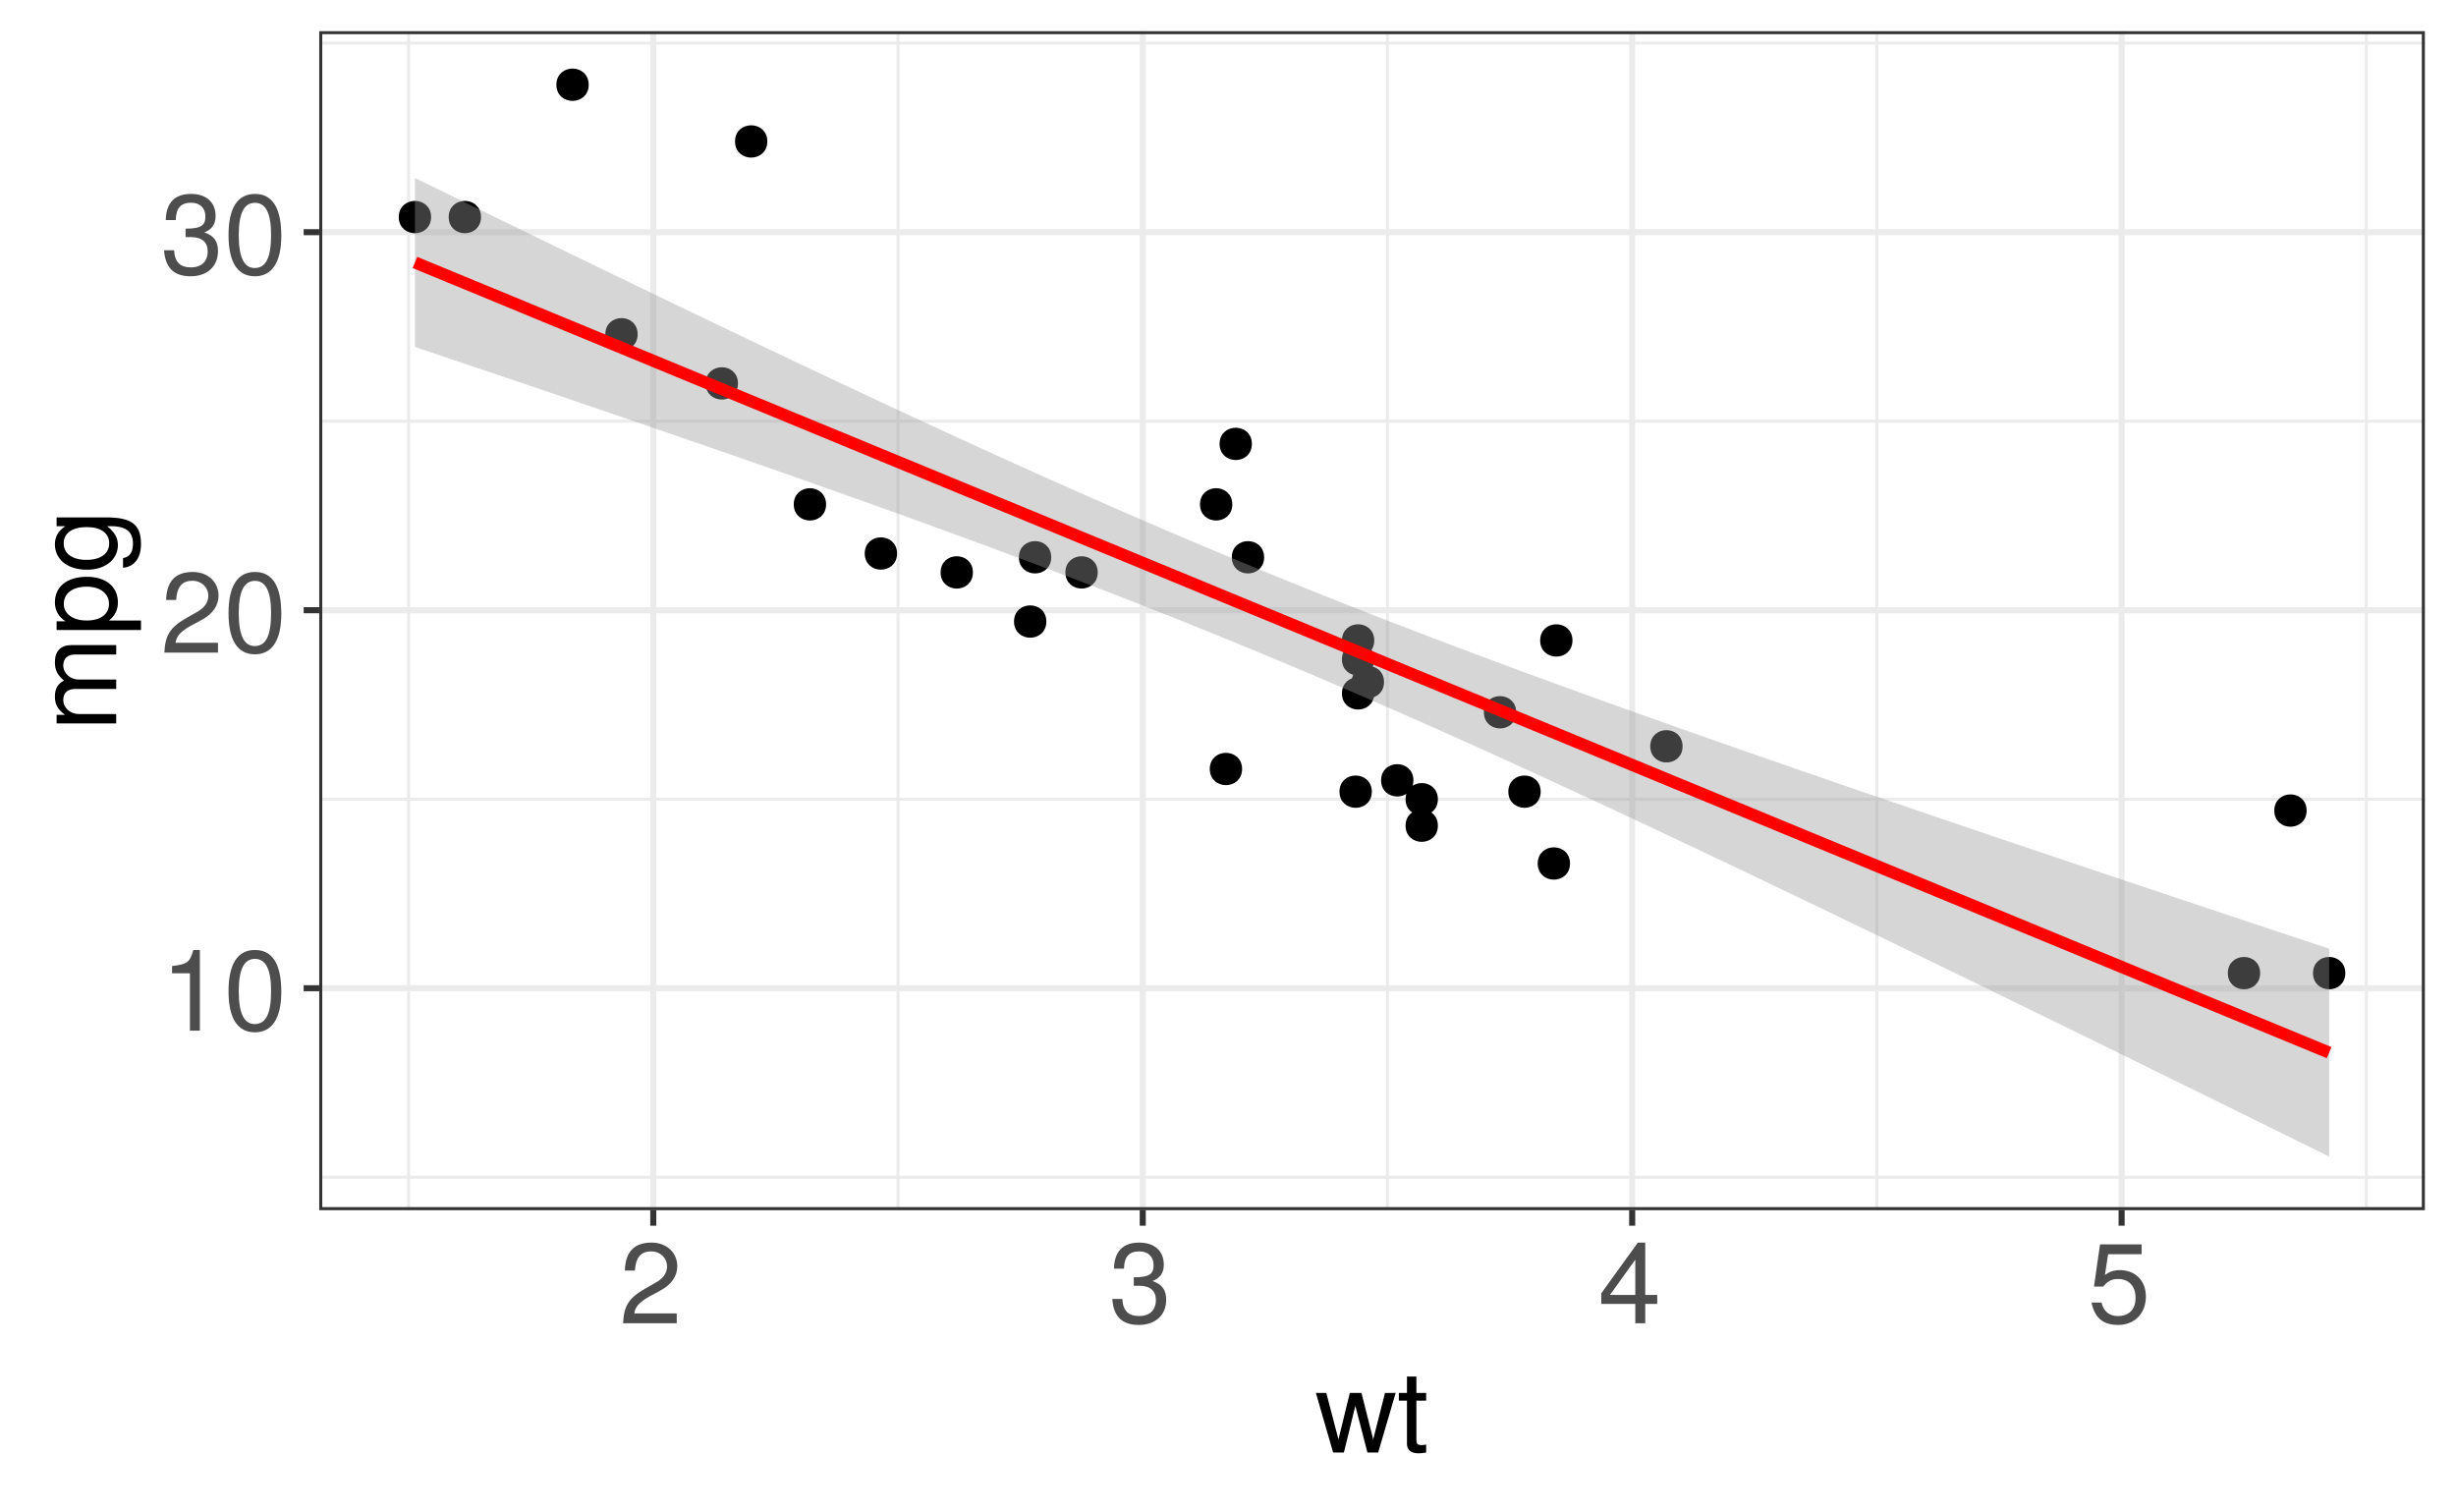 <?xml version="1.0" encoding="UTF-8"?>
<svg xmlns="http://www.w3.org/2000/svg" xmlns:xlink="http://www.w3.org/1999/xlink" width="432pt" height="266pt" viewBox="0 0 432 266" version="1.1">
<defs>
<g>
<symbol overflow="visible" id="glyph0-0">
<path style="stroke:none;" d=""/>
</symbol>
<symbol overflow="visible" id="glyph0-1">
<path style="stroke:none;" d="M 6.938 0 L 6.938 -14.188 L 5.781 -14.188 C 5.156 -12 4.766 -11.703 2.047 -11.359 L 2.047 -10.094 L 5.188 -10.094 L 5.188 0 Z M 6.938 0 "/>
</symbol>
<symbol overflow="visible" id="glyph0-2">
<path style="stroke:none;" d="M 10.141 -6.812 C 10.141 -11.734 8.578 -14.188 5.5 -14.188 C 2.438 -14.188 0.859 -11.703 0.859 -6.938 C 0.859 -2.156 2.453 0.297 5.5 0.297 C 8.5 0.297 10.141 -2.156 10.141 -6.812 Z M 8.344 -6.984 C 8.344 -2.953 7.422 -1.156 5.453 -1.156 C 3.594 -1.156 2.656 -3.047 2.656 -6.922 C 2.656 -10.797 3.594 -12.625 5.5 -12.625 C 7.406 -12.625 8.344 -10.781 8.344 -6.984 Z M 8.344 -6.984 "/>
</symbol>
<symbol overflow="visible" id="glyph0-3">
<path style="stroke:none;" d="M 10.219 -10.016 C 10.219 -12.422 8.359 -14.188 5.688 -14.188 C 2.781 -14.188 1.094 -12.703 1 -9.266 L 2.766 -9.266 C 2.906 -11.641 3.875 -12.641 5.625 -12.641 C 7.219 -12.641 8.422 -11.5 8.422 -9.984 C 8.422 -8.859 7.766 -7.906 6.5 -7.188 L 4.656 -6.141 C 1.703 -4.453 0.844 -3.125 0.688 0 L 10.125 0 L 10.125 -1.734 L 2.656 -1.734 C 2.844 -2.906 3.484 -3.641 5.219 -4.656 L 7.219 -5.734 C 9.203 -6.797 10.219 -8.281 10.219 -10.016 Z M 10.219 -10.016 "/>
</symbol>
<symbol overflow="visible" id="glyph0-4">
<path style="stroke:none;" d="M 10.125 -4.125 C 10.125 -5.844 9.422 -6.844 7.719 -7.422 C 9.047 -7.938 9.703 -8.859 9.703 -10.281 C 9.703 -12.719 8.078 -14.188 5.375 -14.188 C 2.516 -14.188 1 -12.625 0.938 -9.594 L 2.703 -9.594 C 2.734 -11.703 3.594 -12.641 5.406 -12.641 C 6.953 -12.641 7.906 -11.719 7.906 -10.219 C 7.906 -8.703 7.234 -8.078 4.422 -8.078 L 4.422 -6.594 L 5.375 -6.594 C 7.312 -6.594 8.312 -5.688 8.312 -4.094 C 8.312 -2.312 7.219 -1.266 5.375 -1.266 C 3.453 -1.266 2.516 -2.219 2.406 -4.281 L 0.641 -4.281 C 0.859 -1.125 2.422 0.297 5.312 0.297 C 8.234 0.297 10.125 -1.438 10.125 -4.125 Z M 10.125 -4.125 "/>
</symbol>
<symbol overflow="visible" id="glyph0-5">
<path style="stroke:none;" d="M 10.406 -3.406 L 10.406 -4.984 L 8.297 -4.984 L 8.297 -14.188 L 7 -14.188 L 0.562 -5.266 L 0.562 -3.406 L 6.547 -3.406 L 6.547 0 L 8.297 0 L 8.297 -3.406 Z M 6.547 -4.984 L 2.094 -4.984 L 6.547 -11.188 Z M 6.547 -4.984 "/>
</symbol>
<symbol overflow="visible" id="glyph0-6">
<path style="stroke:none;" d="M 10.266 -4.703 C 10.266 -7.5 8.406 -9.344 5.688 -9.344 C 4.688 -9.344 3.875 -9.078 3.062 -8.484 L 3.625 -12.141 L 9.516 -12.141 L 9.516 -13.875 L 2.203 -13.875 L 1.141 -6.453 L 2.766 -6.453 C 3.578 -7.438 4.266 -7.781 5.359 -7.781 C 7.266 -7.781 8.453 -6.562 8.453 -4.453 C 8.453 -2.422 7.281 -1.266 5.359 -1.266 C 3.812 -1.266 2.875 -2.047 2.453 -3.641 L 0.703 -3.641 C 1.281 -0.812 2.875 0.297 5.406 0.297 C 8.266 0.297 10.266 -1.703 10.266 -4.703 Z M 10.266 -4.703 "/>
</symbol>
<symbol overflow="visible" id="glyph0-7">
<path style="stroke:none;" d="M 14.156 -10.484 L 12.281 -10.484 L 10.203 -2.312 L 8.141 -10.484 L 6.094 -10.484 L 4.094 -2.312 L 1.953 -10.484 L 0.125 -10.484 L 3.156 0 L 5.047 0 L 7.062 -8.219 L 9.188 0 L 11.078 0 Z M 14.156 -10.484 "/>
</symbol>
<symbol overflow="visible" id="glyph0-8">
<path style="stroke:none;" d="M 5.078 0 L 5.078 -1.406 C 4.859 -1.344 4.594 -1.312 4.281 -1.312 C 3.562 -1.312 3.359 -1.516 3.359 -2.266 L 3.359 -9.125 L 5.078 -9.125 L 5.078 -10.484 L 3.359 -10.484 L 3.359 -13.359 L 1.703 -13.359 L 1.703 -10.484 L 0.281 -10.484 L 0.281 -9.125 L 1.703 -9.125 L 1.703 -1.516 C 1.703 -0.453 2.422 0.141 3.719 0.141 C 4.125 0.141 4.516 0.094 5.078 0 Z M 5.078 0 "/>
</symbol>
<symbol overflow="visible" id="glyph1-0">
<path style="stroke:none;" d=""/>
</symbol>
<symbol overflow="visible" id="glyph1-1">
<path style="stroke:none;" d="M 0 -15.203 L -7.859 -15.203 C -9.734 -15.203 -10.781 -14.156 -10.781 -12.203 C -10.781 -10.797 -10.359 -9.953 -9.188 -8.984 C -10.297 -8.359 -10.781 -7.516 -10.781 -6.156 C -10.781 -4.766 -10.266 -3.844 -9 -2.938 L -10.484 -2.938 L -10.484 -1.422 L 0 -1.422 L 0 -3.078 L -6.578 -3.078 C -8.094 -3.078 -9.312 -4.188 -9.312 -5.547 C -9.312 -6.781 -8.562 -7.484 -7.219 -7.484 L 0 -7.484 L 0 -9.141 L -6.578 -9.141 C -8.094 -9.141 -9.312 -10.266 -9.312 -11.625 C -9.312 -12.844 -8.547 -13.547 -7.219 -13.547 L 0 -13.547 Z M 0 -15.203 "/>
</symbol>
<symbol overflow="visible" id="glyph1-2">
<path style="stroke:none;" d="M -5.141 -10.453 C -8.656 -10.453 -10.781 -8.734 -10.781 -5.953 C -10.781 -4.547 -10.141 -3.406 -8.906 -2.625 L -10.484 -2.625 L -10.484 -1.094 L 4.359 -1.094 L 4.359 -2.766 L -1.266 -2.766 C -0.188 -3.641 0.297 -4.625 0.297 -5.984 C 0.297 -8.688 -1.797 -10.453 -5.141 -10.453 Z M -5.188 -8.719 C -2.797 -8.719 -1.266 -7.5 -1.266 -5.688 C -1.266 -3.922 -2.703 -2.766 -5.156 -2.766 C -7.625 -2.766 -9.219 -3.922 -9.219 -5.688 C -9.219 -7.516 -7.688 -8.719 -5.188 -8.719 Z M -5.188 -8.719 "/>
</symbol>
<symbol overflow="visible" id="glyph1-3">
<path style="stroke:none;" d="M -1.719 -9.781 L -10.484 -9.781 L -10.484 -8.234 L -8.953 -8.234 C -10.203 -7.406 -10.781 -6.375 -10.781 -5.047 C -10.781 -2.375 -8.547 -0.578 -5.141 -0.578 C -1.844 -0.578 0.297 -2.438 0.297 -4.906 C 0.297 -6.219 -0.266 -7.141 -1.578 -8.234 L -0.875 -8.234 C 1.906 -8.234 2.953 -7.094 2.953 -5.156 C 2.953 -3.844 2.484 -2.812 1.203 -2.625 L 1.203 -0.922 C 3.188 -1.094 4.359 -2.641 4.359 -5.094 C 4.359 -8.375 2.906 -9.781 -1.719 -9.781 Z M -5.188 -8.078 C -2.688 -8.078 -1.234 -7 -1.234 -5.234 C -1.234 -3.422 -2.703 -2.312 -5.234 -2.312 C -7.766 -2.312 -9.234 -3.438 -9.234 -5.219 C -9.234 -7.016 -7.719 -8.078 -5.188 -8.078 Z M -5.188 -8.078 "/>
</symbol>
</g>
<clipPath id="clip1">
  <path d="M 56.152 5.48 L 426.523 5.48 L 426.523 212.852 L 56.152 212.852 Z M 56.152 5.48 "/>
</clipPath>
<clipPath id="clip2">
  <path d="M 56.152 206 L 426.523 206 L 426.523 208 L 56.152 208 Z M 56.152 206 "/>
</clipPath>
<clipPath id="clip3">
  <path d="M 56.152 140 L 426.523 140 L 426.523 141 L 56.152 141 Z M 56.152 140 "/>
</clipPath>
<clipPath id="clip4">
  <path d="M 56.152 73 L 426.523 73 L 426.523 75 L 56.152 75 Z M 56.152 73 "/>
</clipPath>
<clipPath id="clip5">
  <path d="M 56.152 7 L 426.523 7 L 426.523 8 L 56.152 8 Z M 56.152 7 "/>
</clipPath>
<clipPath id="clip6">
  <path d="M 71 5.48 L 73 5.48 L 73 212.852 L 71 212.852 Z M 71 5.48 "/>
</clipPath>
<clipPath id="clip7">
  <path d="M 157 5.48 L 159 5.48 L 159 212.852 L 157 212.852 Z M 157 5.48 "/>
</clipPath>
<clipPath id="clip8">
  <path d="M 243 5.48 L 245 5.48 L 245 212.852 L 243 212.852 Z M 243 5.48 "/>
</clipPath>
<clipPath id="clip9">
  <path d="M 329 5.48 L 331 5.48 L 331 212.852 L 329 212.852 Z M 329 5.48 "/>
</clipPath>
<clipPath id="clip10">
  <path d="M 415 5.48 L 417 5.48 L 417 212.852 L 415 212.852 Z M 415 5.48 "/>
</clipPath>
<clipPath id="clip11">
  <path d="M 56.152 173 L 426.523 173 L 426.523 175 L 56.152 175 Z M 56.152 173 "/>
</clipPath>
<clipPath id="clip12">
  <path d="M 56.152 106 L 426.523 106 L 426.523 108 L 56.152 108 Z M 56.152 106 "/>
</clipPath>
<clipPath id="clip13">
  <path d="M 56.152 40 L 426.523 40 L 426.523 42 L 56.152 42 Z M 56.152 40 "/>
</clipPath>
<clipPath id="clip14">
  <path d="M 114 5.48 L 116 5.48 L 116 212.852 L 114 212.852 Z M 114 5.48 "/>
</clipPath>
<clipPath id="clip15">
  <path d="M 200 5.48 L 202 5.48 L 202 212.852 L 200 212.852 Z M 200 5.48 "/>
</clipPath>
<clipPath id="clip16">
  <path d="M 286 5.48 L 288 5.48 L 288 212.852 L 286 212.852 Z M 286 5.48 "/>
</clipPath>
<clipPath id="clip17">
  <path d="M 372 5.48 L 374 5.48 L 374 212.852 L 372 212.852 Z M 372 5.48 "/>
</clipPath>
<clipPath id="clip18">
  <path d="M 56.152 5.48 L 426.523 5.48 L 426.523 212.852 L 56.152 212.852 Z M 56.152 5.48 "/>
</clipPath>
</defs>
<g id="surface195">
<rect x="0" y="0" width="432" height="266" style="fill:rgb(100%,100%,100%);fill-opacity:1;stroke:none;"/>
<rect x="0" y="0" width="432" height="266" style="fill:rgb(100%,100%,100%);fill-opacity:1;stroke:none;"/>
<path style="fill:none;stroke-width:1.067;stroke-linecap:round;stroke-linejoin:round;stroke:rgb(100%,100%,100%);stroke-opacity:1;stroke-miterlimit:10;" d="M 0 266 L 432 266 L 432 0 L 0 0 Z M 0 266 "/>
<g clip-path="url(#clip1)" clip-rule="nonzero">
<path style=" stroke:none;fill-rule:nonzero;fill:rgb(100%,100%,100%);fill-opacity:1;" d="M 56.152 212.848 L 426.523 212.848 L 426.523 5.477 L 56.152 5.477 Z M 56.152 212.848 "/>
</g>
<g clip-path="url(#clip2)" clip-rule="nonzero">
<path style="fill:none;stroke-width:0.533;stroke-linecap:butt;stroke-linejoin:round;stroke:rgb(92.157%,92.157%,92.157%);stroke-opacity:1;stroke-miterlimit:10;" d="M 56.152 207.062 L 426.52 207.062 "/>
</g>
<g clip-path="url(#clip3)" clip-rule="nonzero">
<path style="fill:none;stroke-width:0.533;stroke-linecap:butt;stroke-linejoin:round;stroke:rgb(92.157%,92.157%,92.157%);stroke-opacity:1;stroke-miterlimit:10;" d="M 56.152 140.574 L 426.52 140.574 "/>
</g>
<g clip-path="url(#clip4)" clip-rule="nonzero">
<path style="fill:none;stroke-width:0.533;stroke-linecap:butt;stroke-linejoin:round;stroke:rgb(92.157%,92.157%,92.157%);stroke-opacity:1;stroke-miterlimit:10;" d="M 56.152 74.082 L 426.52 74.082 "/>
</g>
<g clip-path="url(#clip5)" clip-rule="nonzero">
<path style="fill:none;stroke-width:0.533;stroke-linecap:butt;stroke-linejoin:round;stroke:rgb(92.157%,92.157%,92.157%);stroke-opacity:1;stroke-miterlimit:10;" d="M 56.152 7.59 L 426.52 7.59 "/>
</g>
<g clip-path="url(#clip6)" clip-rule="nonzero">
<path style="fill:none;stroke-width:0.533;stroke-linecap:butt;stroke-linejoin:round;stroke:rgb(92.157%,92.157%,92.157%);stroke-opacity:1;stroke-miterlimit:10;" d="M 71.867 212.848 L 71.867 5.48 "/>
</g>
<g clip-path="url(#clip7)" clip-rule="nonzero">
<path style="fill:none;stroke-width:0.533;stroke-linecap:butt;stroke-linejoin:round;stroke:rgb(92.157%,92.157%,92.157%);stroke-opacity:1;stroke-miterlimit:10;" d="M 157.957 212.848 L 157.957 5.48 "/>
</g>
<g clip-path="url(#clip8)" clip-rule="nonzero">
<path style="fill:none;stroke-width:0.533;stroke-linecap:butt;stroke-linejoin:round;stroke:rgb(92.157%,92.157%,92.157%);stroke-opacity:1;stroke-miterlimit:10;" d="M 244.047 212.848 L 244.047 5.48 "/>
</g>
<g clip-path="url(#clip9)" clip-rule="nonzero">
<path style="fill:none;stroke-width:0.533;stroke-linecap:butt;stroke-linejoin:round;stroke:rgb(92.157%,92.157%,92.157%);stroke-opacity:1;stroke-miterlimit:10;" d="M 330.137 212.848 L 330.137 5.48 "/>
</g>
<g clip-path="url(#clip10)" clip-rule="nonzero">
<path style="fill:none;stroke-width:0.533;stroke-linecap:butt;stroke-linejoin:round;stroke:rgb(92.157%,92.157%,92.157%);stroke-opacity:1;stroke-miterlimit:10;" d="M 416.227 212.848 L 416.227 5.48 "/>
</g>
<g clip-path="url(#clip11)" clip-rule="nonzero">
<path style="fill:none;stroke-width:1.067;stroke-linecap:butt;stroke-linejoin:round;stroke:rgb(92.157%,92.157%,92.157%);stroke-opacity:1;stroke-miterlimit:10;" d="M 56.152 173.816 L 426.52 173.816 "/>
</g>
<g clip-path="url(#clip12)" clip-rule="nonzero">
<path style="fill:none;stroke-width:1.067;stroke-linecap:butt;stroke-linejoin:round;stroke:rgb(92.157%,92.157%,92.157%);stroke-opacity:1;stroke-miterlimit:10;" d="M 56.152 107.328 L 426.52 107.328 "/>
</g>
<g clip-path="url(#clip13)" clip-rule="nonzero">
<path style="fill:none;stroke-width:1.067;stroke-linecap:butt;stroke-linejoin:round;stroke:rgb(92.157%,92.157%,92.157%);stroke-opacity:1;stroke-miterlimit:10;" d="M 56.152 40.836 L 426.52 40.836 "/>
</g>
<g clip-path="url(#clip14)" clip-rule="nonzero">
<path style="fill:none;stroke-width:1.067;stroke-linecap:butt;stroke-linejoin:round;stroke:rgb(92.157%,92.157%,92.157%);stroke-opacity:1;stroke-miterlimit:10;" d="M 114.91 212.848 L 114.91 5.48 "/>
</g>
<g clip-path="url(#clip15)" clip-rule="nonzero">
<path style="fill:none;stroke-width:1.067;stroke-linecap:butt;stroke-linejoin:round;stroke:rgb(92.157%,92.157%,92.157%);stroke-opacity:1;stroke-miterlimit:10;" d="M 201.004 212.848 L 201.004 5.48 "/>
</g>
<g clip-path="url(#clip16)" clip-rule="nonzero">
<path style="fill:none;stroke-width:1.067;stroke-linecap:butt;stroke-linejoin:round;stroke:rgb(92.157%,92.157%,92.157%);stroke-opacity:1;stroke-miterlimit:10;" d="M 287.094 212.848 L 287.094 5.48 "/>
</g>
<g clip-path="url(#clip17)" clip-rule="nonzero">
<path style="fill:none;stroke-width:1.067;stroke-linecap:butt;stroke-linejoin:round;stroke:rgb(92.157%,92.157%,92.157%);stroke-opacity:1;stroke-miterlimit:10;" d="M 373.184 212.848 L 373.184 5.48 "/>
</g>
<path style="fill-rule:nonzero;fill:rgb(0%,0%,0%);fill-opacity:1;stroke-width:0.709;stroke-linecap:round;stroke-linejoin:round;stroke:rgb(0%,0%,0%);stroke-opacity:1;stroke-miterlimit:10;" d="M 170.777 100.68 C 170.777 103.996 165.801 103.996 165.801 100.68 C 165.801 97.359 170.777 97.359 170.777 100.68 "/>
<path style="fill-rule:nonzero;fill:rgb(0%,0%,0%);fill-opacity:1;stroke-width:0.709;stroke-linecap:round;stroke-linejoin:round;stroke:rgb(0%,0%,0%);stroke-opacity:1;stroke-miterlimit:10;" d="M 192.73 100.68 C 192.73 103.996 187.754 103.996 187.754 100.68 C 187.754 97.359 192.73 97.359 192.73 100.68 "/>
<path style="fill-rule:nonzero;fill:rgb(0%,0%,0%);fill-opacity:1;stroke-width:0.709;stroke-linecap:round;stroke-linejoin:round;stroke:rgb(0%,0%,0%);stroke-opacity:1;stroke-miterlimit:10;" d="M 144.949 88.711 C 144.949 92.027 139.973 92.027 139.973 88.711 C 139.973 85.391 144.949 85.391 144.949 88.711 "/>
<path style="fill-rule:nonzero;fill:rgb(0%,0%,0%);fill-opacity:1;stroke-width:0.709;stroke-linecap:round;stroke-linejoin:round;stroke:rgb(0%,0%,0%);stroke-opacity:1;stroke-miterlimit:10;" d="M 222 98.02 C 222 101.336 217.023 101.336 217.023 98.02 C 217.023 94.699 222 94.699 222 98.02 "/>
<path style="fill-rule:nonzero;fill:rgb(0%,0%,0%);fill-opacity:1;stroke-width:0.709;stroke-linecap:round;stroke-linejoin:round;stroke:rgb(0%,0%,0%);stroke-opacity:1;stroke-miterlimit:10;" d="M 241.371 115.973 C 241.371 119.289 236.395 119.289 236.395 115.973 C 236.395 112.652 241.371 112.652 241.371 115.973 "/>
<path style="fill-rule:nonzero;fill:rgb(0%,0%,0%);fill-opacity:1;stroke-width:0.709;stroke-linecap:round;stroke-linejoin:round;stroke:rgb(0%,0%,0%);stroke-opacity:1;stroke-miterlimit:10;" d="M 243.094 119.961 C 243.094 123.277 238.117 123.277 238.117 119.961 C 238.117 116.645 243.094 116.645 243.094 119.961 "/>
<path style="fill-rule:nonzero;fill:rgb(0%,0%,0%);fill-opacity:1;stroke-width:0.709;stroke-linecap:round;stroke-linejoin:round;stroke:rgb(0%,0%,0%);stroke-opacity:1;stroke-miterlimit:10;" d="M 252.562 145.227 C 252.562 148.543 247.586 148.543 247.586 145.227 C 247.586 141.91 252.562 141.91 252.562 145.227 "/>
<path style="fill-rule:nonzero;fill:rgb(0%,0%,0%);fill-opacity:1;stroke-width:0.709;stroke-linecap:round;stroke-linejoin:round;stroke:rgb(0%,0%,0%);stroke-opacity:1;stroke-miterlimit:10;" d="M 219.848 78.07 C 219.848 81.391 214.871 81.391 214.871 78.07 C 214.871 74.754 219.848 74.754 219.848 78.07 "/>
<path style="fill-rule:nonzero;fill:rgb(0%,0%,0%);fill-opacity:1;stroke-width:0.709;stroke-linecap:round;stroke-linejoin:round;stroke:rgb(0%,0%,0%);stroke-opacity:1;stroke-miterlimit:10;" d="M 216.402 88.711 C 216.402 92.027 211.426 92.027 211.426 88.711 C 211.426 85.391 216.402 85.391 216.402 88.711 "/>
<path style="fill-rule:nonzero;fill:rgb(0%,0%,0%);fill-opacity:1;stroke-width:0.709;stroke-linecap:round;stroke-linejoin:round;stroke:rgb(0%,0%,0%);stroke-opacity:1;stroke-miterlimit:10;" d="M 241.371 112.648 C 241.371 115.965 236.395 115.965 236.395 112.648 C 236.395 109.328 241.371 109.328 241.371 112.648 "/>
<path style="fill-rule:nonzero;fill:rgb(0%,0%,0%);fill-opacity:1;stroke-width:0.709;stroke-linecap:round;stroke-linejoin:round;stroke:rgb(0%,0%,0%);stroke-opacity:1;stroke-miterlimit:10;" d="M 241.371 121.957 C 241.371 125.273 236.395 125.273 236.395 121.957 C 236.395 118.637 241.371 118.637 241.371 121.957 "/>
<path style="fill-rule:nonzero;fill:rgb(0%,0%,0%);fill-opacity:1;stroke-width:0.709;stroke-linecap:round;stroke-linejoin:round;stroke:rgb(0%,0%,0%);stroke-opacity:1;stroke-miterlimit:10;" d="M 295.605 131.266 C 295.605 134.582 290.629 134.582 290.629 131.266 C 290.629 127.945 295.605 127.945 295.605 131.266 "/>
<path style="fill-rule:nonzero;fill:rgb(0%,0%,0%);fill-opacity:1;stroke-width:0.709;stroke-linecap:round;stroke-linejoin:round;stroke:rgb(0%,0%,0%);stroke-opacity:1;stroke-miterlimit:10;" d="M 266.336 125.281 C 266.336 128.598 261.359 128.598 261.359 125.281 C 261.359 121.961 266.336 121.961 266.336 125.281 "/>
<path style="fill-rule:nonzero;fill:rgb(0%,0%,0%);fill-opacity:1;stroke-width:0.709;stroke-linecap:round;stroke-linejoin:round;stroke:rgb(0%,0%,0%);stroke-opacity:1;stroke-miterlimit:10;" d="M 270.641 139.242 C 270.641 142.562 265.664 142.562 265.664 139.242 C 265.664 135.926 270.641 135.926 270.641 139.242 "/>
<path style="fill-rule:nonzero;fill:rgb(0%,0%,0%);fill-opacity:1;stroke-width:0.709;stroke-linecap:round;stroke-linejoin:round;stroke:rgb(0%,0%,0%);stroke-opacity:1;stroke-miterlimit:10;" d="M 397.195 171.16 C 397.195 174.477 392.219 174.477 392.219 171.16 C 392.219 167.84 397.195 167.84 397.195 171.16 "/>
<path style="fill-rule:nonzero;fill:rgb(0%,0%,0%);fill-opacity:1;stroke-width:0.709;stroke-linecap:round;stroke-linejoin:round;stroke:rgb(0%,0%,0%);stroke-opacity:1;stroke-miterlimit:10;" d="M 412.176 171.16 C 412.176 174.477 407.199 174.477 407.199 171.16 C 407.199 167.84 412.176 167.84 412.176 171.16 "/>
<path style="fill-rule:nonzero;fill:rgb(0%,0%,0%);fill-opacity:1;stroke-width:0.709;stroke-linecap:round;stroke-linejoin:round;stroke:rgb(0%,0%,0%);stroke-opacity:1;stroke-miterlimit:10;" d="M 405.371 142.566 C 405.371 145.887 400.395 145.887 400.395 142.566 C 400.395 139.25 405.371 139.25 405.371 142.566 "/>
<path style="fill-rule:nonzero;fill:rgb(0%,0%,0%);fill-opacity:1;stroke-width:0.709;stroke-linecap:round;stroke-linejoin:round;stroke:rgb(0%,0%,0%);stroke-opacity:1;stroke-miterlimit:10;" d="M 134.617 24.879 C 134.617 28.195 129.641 28.195 129.641 24.879 C 129.641 21.562 134.617 21.562 134.617 24.879 "/>
<path style="fill-rule:nonzero;fill:rgb(0%,0%,0%);fill-opacity:1;stroke-width:0.709;stroke-linecap:round;stroke-linejoin:round;stroke:rgb(0%,0%,0%);stroke-opacity:1;stroke-miterlimit:10;" d="M 84.254 38.176 C 84.254 41.496 79.277 41.496 79.277 38.176 C 79.277 34.859 84.254 34.859 84.254 38.176 "/>
<path style="fill-rule:nonzero;fill:rgb(0%,0%,0%);fill-opacity:1;stroke-width:0.709;stroke-linecap:round;stroke-linejoin:round;stroke:rgb(0%,0%,0%);stroke-opacity:1;stroke-miterlimit:10;" d="M 103.195 14.906 C 103.195 18.223 98.219 18.223 98.219 14.906 C 98.219 11.586 103.195 11.586 103.195 14.906 "/>
<path style="fill-rule:nonzero;fill:rgb(0%,0%,0%);fill-opacity:1;stroke-width:0.709;stroke-linecap:round;stroke-linejoin:round;stroke:rgb(0%,0%,0%);stroke-opacity:1;stroke-miterlimit:10;" d="M 157.434 97.355 C 157.434 100.672 152.457 100.672 152.457 97.355 C 152.457 94.035 157.434 94.035 157.434 97.355 "/>
<path style="fill-rule:nonzero;fill:rgb(0%,0%,0%);fill-opacity:1;stroke-width:0.709;stroke-linecap:round;stroke-linejoin:round;stroke:rgb(0%,0%,0%);stroke-opacity:1;stroke-miterlimit:10;" d="M 248.258 137.25 C 248.258 140.566 243.281 140.566 243.281 137.25 C 243.281 133.93 248.258 133.93 248.258 137.25 "/>
<path style="fill-rule:nonzero;fill:rgb(0%,0%,0%);fill-opacity:1;stroke-width:0.709;stroke-linecap:round;stroke-linejoin:round;stroke:rgb(0%,0%,0%);stroke-opacity:1;stroke-miterlimit:10;" d="M 240.941 139.242 C 240.941 142.562 235.965 142.562 235.965 139.242 C 235.965 135.926 240.941 135.926 240.941 139.242 "/>
<path style="fill-rule:nonzero;fill:rgb(0%,0%,0%);fill-opacity:1;stroke-width:0.709;stroke-linecap:round;stroke-linejoin:round;stroke:rgb(0%,0%,0%);stroke-opacity:1;stroke-miterlimit:10;" d="M 275.805 151.875 C 275.805 155.195 270.828 155.195 270.828 151.875 C 270.828 148.559 275.805 148.559 275.805 151.875 "/>
<path style="fill-rule:nonzero;fill:rgb(0%,0%,0%);fill-opacity:1;stroke-width:0.709;stroke-linecap:round;stroke-linejoin:round;stroke:rgb(0%,0%,0%);stroke-opacity:1;stroke-miterlimit:10;" d="M 276.238 112.648 C 276.238 115.965 271.262 115.965 271.262 112.648 C 271.262 109.328 276.238 109.328 276.238 112.648 "/>
<path style="fill-rule:nonzero;fill:rgb(0%,0%,0%);fill-opacity:1;stroke-width:0.709;stroke-linecap:round;stroke-linejoin:round;stroke:rgb(0%,0%,0%);stroke-opacity:1;stroke-miterlimit:10;" d="M 111.805 58.789 C 111.805 62.105 106.828 62.105 106.828 58.789 C 106.828 55.473 111.805 55.473 111.805 58.789 "/>
<path style="fill-rule:nonzero;fill:rgb(0%,0%,0%);fill-opacity:1;stroke-width:0.709;stroke-linecap:round;stroke-linejoin:round;stroke:rgb(0%,0%,0%);stroke-opacity:1;stroke-miterlimit:10;" d="M 129.453 67.434 C 129.453 70.75 124.477 70.75 124.477 67.434 C 124.477 64.117 129.453 64.117 129.453 67.434 "/>
<path style="fill-rule:nonzero;fill:rgb(0%,0%,0%);fill-opacity:1;stroke-width:0.709;stroke-linecap:round;stroke-linejoin:round;stroke:rgb(0%,0%,0%);stroke-opacity:1;stroke-miterlimit:10;" d="M 75.473 38.176 C 75.473 41.496 70.496 41.496 70.496 38.176 C 70.496 34.859 75.473 34.859 75.473 38.176 "/>
<path style="fill-rule:nonzero;fill:rgb(0%,0%,0%);fill-opacity:1;stroke-width:0.709;stroke-linecap:round;stroke-linejoin:round;stroke:rgb(0%,0%,0%);stroke-opacity:1;stroke-miterlimit:10;" d="M 218.125 135.254 C 218.125 138.57 213.148 138.57 213.148 135.254 C 213.148 131.938 218.125 131.938 218.125 135.254 "/>
<path style="fill-rule:nonzero;fill:rgb(0%,0%,0%);fill-opacity:1;stroke-width:0.709;stroke-linecap:round;stroke-linejoin:round;stroke:rgb(0%,0%,0%);stroke-opacity:1;stroke-miterlimit:10;" d="M 183.691 109.32 C 183.691 112.641 178.715 112.641 178.715 109.32 C 178.715 106.004 183.691 106.004 183.691 109.32 "/>
<path style="fill-rule:nonzero;fill:rgb(0%,0%,0%);fill-opacity:1;stroke-width:0.709;stroke-linecap:round;stroke-linejoin:round;stroke:rgb(0%,0%,0%);stroke-opacity:1;stroke-miterlimit:10;" d="M 252.562 140.574 C 252.562 143.891 247.586 143.891 247.586 140.574 C 247.586 137.254 252.562 137.254 252.562 140.574 "/>
<path style="fill-rule:nonzero;fill:rgb(0%,0%,0%);fill-opacity:1;stroke-width:0.709;stroke-linecap:round;stroke-linejoin:round;stroke:rgb(0%,0%,0%);stroke-opacity:1;stroke-miterlimit:10;" d="M 184.551 98.02 C 184.551 101.336 179.574 101.336 179.574 98.02 C 179.574 94.699 184.551 94.699 184.551 98.02 "/>
<path style=" stroke:none;fill-rule:nonzero;fill:rgb(60%,60%,60%);fill-opacity:0.4;" d="M 72.984 31.301 L 77.246 33.387 L 81.508 35.469 L 85.773 37.551 L 90.035 39.625 L 94.297 41.703 L 98.559 43.773 L 102.82 45.84 L 111.344 49.965 L 115.605 52.02 L 119.867 54.07 L 124.129 56.117 L 128.391 58.156 L 132.652 60.191 L 136.918 62.219 L 141.18 64.242 L 145.441 66.254 L 149.703 68.262 L 153.965 70.258 L 158.227 72.246 L 162.488 74.223 L 166.75 76.191 L 171.012 78.145 L 175.273 80.09 L 179.535 82.02 L 183.797 83.938 L 188.059 85.836 L 192.324 87.723 L 196.586 89.59 L 200.848 91.441 L 205.109 93.277 L 209.371 95.09 L 213.633 96.887 L 217.895 98.664 L 222.156 100.422 L 226.418 102.16 L 230.68 103.879 L 234.941 105.582 L 239.203 107.262 L 243.465 108.926 L 247.73 110.574 L 251.992 112.203 L 256.254 113.82 L 260.516 115.422 L 264.777 117.008 L 269.039 118.582 L 273.301 120.141 L 277.562 121.691 L 281.824 123.23 L 286.086 124.758 L 290.348 126.277 L 294.609 127.789 L 298.871 129.293 L 303.137 130.789 L 307.398 132.277 L 311.66 133.762 L 315.922 135.238 L 320.184 136.711 L 324.445 138.18 L 328.707 139.641 L 332.969 141.098 L 341.492 144.004 L 350.016 146.895 L 354.277 148.332 L 358.543 149.773 L 367.066 152.641 L 375.59 155.5 L 384.113 158.352 L 392.637 161.195 L 405.422 165.449 L 409.688 166.863 L 409.688 203.422 L 405.422 201.32 L 396.898 197.117 L 384.113 190.824 L 379.852 188.73 L 367.066 182.461 L 362.805 180.375 L 358.543 178.293 L 354.277 176.211 L 350.016 174.137 L 345.754 172.059 L 341.492 169.988 L 332.969 165.855 L 324.445 161.738 L 320.184 159.688 L 315.922 157.641 L 311.66 155.598 L 307.398 153.562 L 303.137 151.535 L 298.871 149.512 L 294.609 147.496 L 290.348 145.492 L 286.086 143.492 L 281.824 141.504 L 277.562 139.523 L 273.301 137.555 L 269.039 135.598 L 264.777 133.652 L 260.516 131.719 L 256.254 129.801 L 251.992 127.898 L 247.73 126.012 L 243.465 124.141 L 239.203 122.285 L 234.941 120.449 L 230.68 118.629 L 226.418 116.832 L 222.156 115.051 L 217.895 113.289 L 213.633 111.551 L 209.371 109.828 L 205.109 108.125 L 200.848 106.438 L 196.586 104.773 L 192.324 103.121 L 188.059 101.488 L 183.797 99.871 L 179.535 98.27 L 175.273 96.68 L 171.012 95.105 L 166.75 93.543 L 162.488 91.992 L 158.227 90.449 L 153.965 88.922 L 149.703 87.398 L 145.441 85.887 L 141.18 84.383 L 136.918 82.883 L 132.652 81.395 L 128.391 79.91 L 124.129 78.434 L 119.867 76.961 L 115.605 75.492 L 111.344 74.027 L 107.082 72.57 L 98.559 69.664 L 90.035 66.773 L 85.773 65.332 L 81.508 63.895 L 77.246 62.457 L 72.984 61.023 Z M 72.984 31.301 "/>
<path style="fill:none;stroke-width:2.134;stroke-linecap:butt;stroke-linejoin:round;stroke:rgb(100%,0%,0%);stroke-opacity:1;stroke-miterlimit:10;" d="M 72.984 46.164 L 81.508 49.68 L 85.773 51.441 L 90.035 53.199 L 94.297 54.961 L 102.82 58.477 L 107.082 60.238 L 115.605 63.754 L 119.867 65.516 L 124.129 67.273 L 128.391 69.035 L 132.652 70.793 L 136.918 72.551 L 141.18 74.312 L 149.703 77.828 L 153.965 79.59 L 162.488 83.105 L 166.75 84.867 L 171.012 86.625 L 175.273 88.387 L 183.797 91.902 L 188.059 93.664 L 192.324 95.422 L 196.586 97.18 L 200.848 98.941 L 209.371 102.457 L 213.633 104.219 L 217.895 105.977 L 222.156 107.738 L 230.68 111.254 L 234.941 113.016 L 243.465 116.531 L 247.73 118.293 L 251.992 120.051 L 256.254 121.812 L 264.777 125.328 L 269.039 127.09 L 277.562 130.605 L 281.824 132.367 L 290.348 135.883 L 294.609 137.645 L 298.871 139.402 L 303.137 141.164 L 311.66 144.68 L 315.922 146.441 L 324.445 149.957 L 328.707 151.719 L 337.23 155.234 L 341.492 156.996 L 345.754 158.754 L 350.016 160.516 L 354.277 162.273 L 358.543 164.031 L 362.805 165.793 L 371.328 169.309 L 375.59 171.07 L 379.852 172.828 L 384.113 174.59 L 392.637 178.105 L 396.898 179.867 L 405.422 183.383 L 409.688 185.145 "/>
<g clip-path="url(#clip18)" clip-rule="nonzero">
<path style="fill:none;stroke-width:1.067;stroke-linecap:round;stroke-linejoin:round;stroke:rgb(20%,20%,20%);stroke-opacity:1;stroke-miterlimit:10;" d="M 56.152 212.848 L 426.523 212.848 L 426.523 5.477 L 56.152 5.477 Z M 56.152 212.848 "/>
</g>
<g style="fill:rgb(30.196%,30.196%,30.196%);fill-opacity:1;">
  <use xlink:href="#glyph0-1" x="28.219" y="181.276"/>
  <use xlink:href="#glyph0-2" x="39.339" y="181.276"/>
</g>
<g style="fill:rgb(30.196%,30.196%,30.196%);fill-opacity:1;">
  <use xlink:href="#glyph0-3" x="28.219" y="114.788"/>
  <use xlink:href="#glyph0-2" x="39.339" y="114.788"/>
</g>
<g style="fill:rgb(30.196%,30.196%,30.196%);fill-opacity:1;">
  <use xlink:href="#glyph0-4" x="28.219" y="48.296"/>
  <use xlink:href="#glyph0-2" x="39.339" y="48.296"/>
</g>
<path style="fill:none;stroke-width:1.067;stroke-linecap:butt;stroke-linejoin:round;stroke:rgb(20%,20%,20%);stroke-opacity:1;stroke-miterlimit:10;" d="M 53.41 173.816 L 56.152 173.816 "/>
<path style="fill:none;stroke-width:1.067;stroke-linecap:butt;stroke-linejoin:round;stroke:rgb(20%,20%,20%);stroke-opacity:1;stroke-miterlimit:10;" d="M 53.41 107.328 L 56.152 107.328 "/>
<path style="fill:none;stroke-width:1.067;stroke-linecap:butt;stroke-linejoin:round;stroke:rgb(20%,20%,20%);stroke-opacity:1;stroke-miterlimit:10;" d="M 53.41 40.836 L 56.152 40.836 "/>
<path style="fill:none;stroke-width:1.067;stroke-linecap:butt;stroke-linejoin:round;stroke:rgb(20%,20%,20%);stroke-opacity:1;stroke-miterlimit:10;" d="M 114.91 215.59 L 114.91 212.848 "/>
<path style="fill:none;stroke-width:1.067;stroke-linecap:butt;stroke-linejoin:round;stroke:rgb(20%,20%,20%);stroke-opacity:1;stroke-miterlimit:10;" d="M 201.004 215.59 L 201.004 212.848 "/>
<path style="fill:none;stroke-width:1.067;stroke-linecap:butt;stroke-linejoin:round;stroke:rgb(20%,20%,20%);stroke-opacity:1;stroke-miterlimit:10;" d="M 287.094 215.59 L 287.094 212.848 "/>
<path style="fill:none;stroke-width:1.067;stroke-linecap:butt;stroke-linejoin:round;stroke:rgb(20%,20%,20%);stroke-opacity:1;stroke-miterlimit:10;" d="M 373.184 215.59 L 373.184 212.848 "/>
<g style="fill:rgb(30.196%,30.196%,30.196%);fill-opacity:1;">
  <use xlink:href="#glyph0-3" x="108.91" y="232.741"/>
</g>
<g style="fill:rgb(30.196%,30.196%,30.196%);fill-opacity:1;">
  <use xlink:href="#glyph0-4" x="195.004" y="232.741"/>
</g>
<g style="fill:rgb(30.196%,30.196%,30.196%);fill-opacity:1;">
  <use xlink:href="#glyph0-5" x="281.094" y="232.741"/>
</g>
<g style="fill:rgb(30.196%,30.196%,30.196%);fill-opacity:1;">
  <use xlink:href="#glyph0-6" x="367.184" y="232.741"/>
</g>
<g style="fill:rgb(0%,0%,0%);fill-opacity:1;">
  <use xlink:href="#glyph0-7" x="231.336" y="255.479"/>
  <use xlink:href="#glyph0-8" x="245.776" y="255.479"/>
</g>
<g style="fill:rgb(0%,0%,0%);fill-opacity:1;">
  <use xlink:href="#glyph1-1" x="20.44" y="128.664"/>
  <use xlink:href="#glyph1-2" x="20.44" y="111.904"/>
  <use xlink:href="#glyph1-3" x="20.44" y="100.784"/>
</g>
</g>
</svg>
